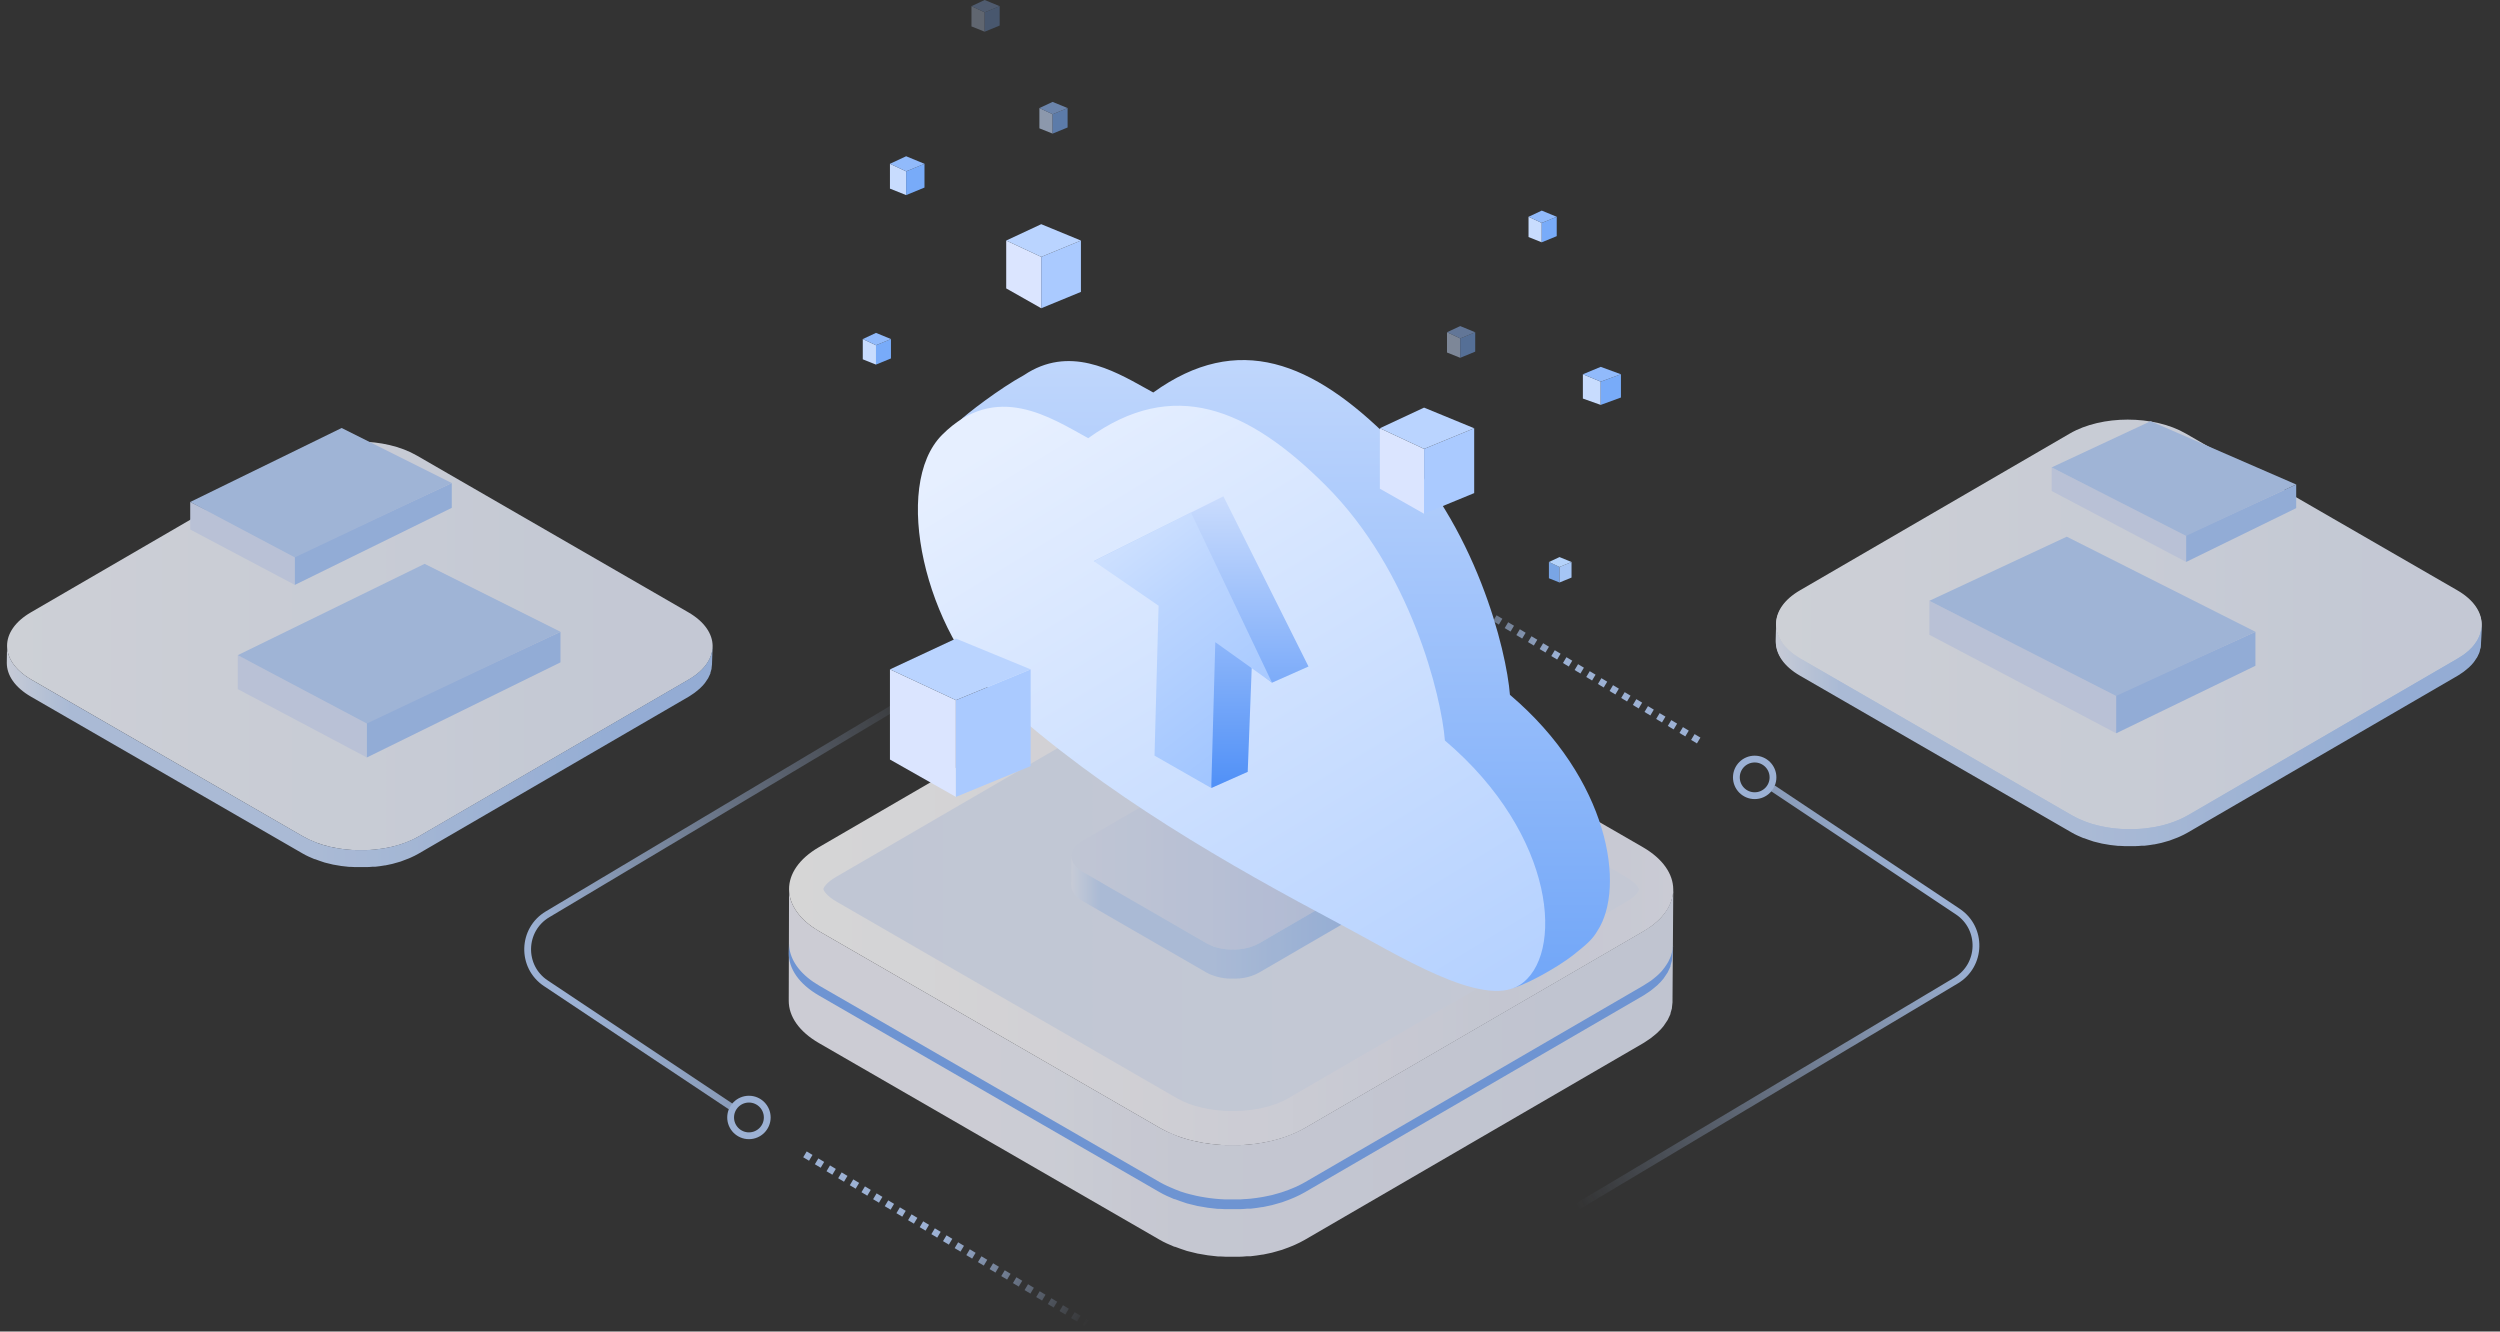 <svg width="368" height="196" viewBox="0 0 368 196" fill="none" xmlns="http://www.w3.org/2000/svg">
<rect x="0" y="0" width="368" height="196" fill="#333333" stroke="none"/>
<g opacity="0.8" clip-path="url(#clip0_3430_526)">
<path d="M241.835 124.708C247.759 128.139 247.799 133.685 241.91 137.104L192.131 166.028C186.236 169.458 176.647 169.458 170.723 166.028L120.619 137.104C114.689 133.673 114.655 128.127 120.55 124.702L170.329 95.778C176.218 92.348 185.801 92.348 191.731 95.778L241.835 124.708Z" fill="url(#paint0_linear_3430_526)"/>
<path d="M246.249 131.392C246.249 131.552 246.249 131.712 246.192 131.872C246.135 132.032 246.129 132.129 246.095 132.255C246.061 132.381 246.021 132.558 245.963 132.707C245.906 132.855 245.86 132.953 245.809 133.073C245.758 133.193 245.672 133.387 245.586 133.547C245.5 133.707 245.454 133.77 245.386 133.885C245.317 133.999 245.163 134.239 245.031 134.411C244.9 134.582 244.78 134.742 244.637 134.908L244.534 135.028C244.34 135.24 244.122 135.451 243.899 135.651C243.676 135.851 243.59 135.909 243.436 136.034C243.282 136.16 243.162 136.257 243.013 136.366C242.864 136.475 242.653 136.612 242.441 136.732C242.23 136.852 242.07 136.983 241.869 137.098L192.091 166.022C191.627 166.286 191.15 166.527 190.661 166.743L190.227 166.925C189.845 167.089 189.449 167.24 189.037 167.377L188.603 167.526C188.346 167.606 188.083 167.674 187.825 167.749L187.253 167.909C186.979 167.977 186.682 168.029 186.413 168.086L185.841 168.2C185.269 168.298 184.698 168.378 184.126 168.441L183.588 168.486C183.251 168.486 182.908 168.538 182.565 168.555H181.907H181.078H180.386L179.615 168.515L178.917 168.458L178.162 168.372L177.482 168.275L176.681 168.138L176.058 168.012C175.738 167.943 175.429 167.863 175.115 167.783L174.6 167.646C174.028 167.486 173.502 167.303 172.976 167.074C172.719 166.971 172.462 166.863 172.21 166.748L171.816 166.577C171.432 166.394 171.061 166.205 170.706 166.005L120.619 137.104C118.011 135.594 116.542 133.673 116.216 131.706C116.17 131.427 116.147 131.144 116.147 130.86L116.102 147.309C116.102 149.596 117.588 151.832 120.567 153.552L170.672 182.477C171.026 182.683 171.398 182.877 171.781 183.049L172.176 183.22C172.399 183.323 172.622 183.426 172.856 183.517H172.942C173.468 183.723 174.011 183.9 174.566 184.089L174.697 184.135L175.086 184.232C175.395 184.312 175.709 184.392 176.024 184.461L176.275 184.524L176.653 184.587L177.453 184.724L177.779 184.781L178.134 184.821L178.888 184.907L179.254 184.947H179.592L180.358 184.987H180.747H182.296H182.536C182.879 184.987 183.222 184.947 183.56 184.918H183.971H184.097C184.669 184.855 185.241 184.781 185.813 184.678H185.898L186.39 184.575C186.67 184.518 186.962 184.461 187.219 184.398L187.791 184.238C188.054 184.169 188.311 184.095 188.569 184.015L188.734 183.969L189.003 183.866C189.407 183.729 189.804 183.578 190.192 183.414L190.621 183.232C191.11 183.016 191.587 182.775 192.051 182.511L241.829 153.587L242.012 153.478C242.155 153.392 242.27 153.301 242.407 153.215C242.544 153.129 242.779 152.981 242.944 152.855C243.11 152.729 243.23 152.632 243.368 152.518C243.505 152.403 243.688 152.266 243.831 152.135L243.922 152.06C244.117 151.883 244.294 151.694 244.494 151.489L244.591 151.374C244.688 151.26 244.791 151.145 244.883 151.031C244.974 150.917 244.951 150.928 244.986 150.877C245.117 150.705 245.231 150.528 245.34 150.351C245.386 150.276 245.449 150.202 245.489 150.128C245.529 150.053 245.523 150.048 245.54 150.013C245.626 149.859 245.695 149.699 245.763 149.545C245.832 149.39 245.855 149.362 245.889 149.27C245.923 149.179 245.889 149.207 245.889 149.173C245.94 149.024 245.981 148.87 246.021 148.721C246.061 148.573 246.089 148.521 246.106 148.418C246.123 148.315 246.106 148.361 246.106 148.338C246.135 148.178 246.146 148.018 246.158 147.864C246.169 147.709 246.192 147.658 246.192 147.555C246.192 147.452 246.192 147.469 246.192 147.423L246.306 130.929C246.306 131.1 246.284 131.243 246.249 131.392Z" fill="url(#paint1_linear_3430_526)"/>
<path d="M246.249 139.392C246.249 139.552 246.249 139.712 246.192 139.872C246.135 140.032 246.129 140.129 246.095 140.255C246.061 140.381 246.021 140.558 245.963 140.707C245.906 140.855 245.86 140.953 245.809 141.073C245.758 141.193 245.672 141.387 245.586 141.547C245.5 141.707 245.454 141.77 245.386 141.885C245.317 141.999 245.163 142.239 245.031 142.411C244.9 142.582 244.78 142.742 244.637 142.908L244.534 143.028C244.34 143.24 244.122 143.451 243.899 143.651C243.676 143.851 243.59 143.909 243.436 144.034C243.282 144.16 243.162 144.257 243.013 144.366C242.864 144.475 242.653 144.612 242.441 144.732C242.23 144.852 242.07 144.983 241.869 145.098L192.091 174.022C191.627 174.286 191.15 174.527 190.661 174.743L190.227 174.925C189.845 175.089 189.449 175.24 189.037 175.377L188.603 175.526C188.346 175.606 188.083 175.674 187.825 175.749L187.253 175.909C186.979 175.977 186.682 176.029 186.413 176.086L185.841 176.2C185.269 176.298 184.698 176.378 184.126 176.441L183.588 176.486C183.251 176.486 182.908 176.538 182.565 176.555H181.907H181.078H180.386L179.615 176.515L178.917 176.458L178.162 176.372L177.482 176.275L176.681 176.138L176.058 176.012C175.738 175.943 175.429 175.863 175.115 175.783L174.6 175.646C174.028 175.486 173.502 175.303 172.976 175.074C172.719 174.971 172.462 174.863 172.21 174.748L171.816 174.577C171.432 174.394 171.061 174.205 170.706 174.005L120.619 145.104C118.011 143.594 116.542 141.673 116.216 139.706C116.17 139.427 116.147 139.144 116.147 138.86L116.102 140.309C116.102 142.596 117.588 144.832 120.567 146.552L170.672 175.477C171.026 175.683 171.398 175.877 171.781 176.049L172.176 176.22C172.399 176.323 172.622 176.426 172.856 176.517H172.942C173.468 176.723 174.011 176.9 174.566 177.089L174.697 177.135L175.086 177.232C175.395 177.312 175.709 177.392 176.024 177.461L176.275 177.524L176.653 177.587L177.453 177.724L177.779 177.781L178.134 177.821L178.888 177.907L179.254 177.947H179.592L180.358 177.987H180.747H182.296H182.536C182.879 177.987 183.222 177.947 183.56 177.918H183.971H184.097C184.669 177.855 185.241 177.781 185.813 177.678H185.898L186.39 177.575C186.67 177.518 186.962 177.461 187.219 177.398L187.791 177.238C188.054 177.169 188.311 177.095 188.569 177.015L188.734 176.969L189.003 176.866C189.407 176.729 189.804 176.578 190.192 176.414L190.621 176.232C191.11 176.016 191.587 175.775 192.051 175.511L241.829 146.587L242.012 146.478C242.155 146.392 242.27 146.301 242.407 146.215C242.544 146.129 242.779 145.981 242.944 145.855C243.11 145.729 243.23 145.632 243.368 145.518C243.505 145.403 243.688 145.266 243.831 145.135L243.922 145.06C244.117 144.883 244.294 144.694 244.494 144.489L244.591 144.374C244.688 144.26 244.791 144.145 244.883 144.031C244.974 143.917 244.951 143.928 244.986 143.877C245.117 143.705 245.231 143.528 245.34 143.351C245.386 143.276 245.449 143.202 245.489 143.128C245.529 143.053 245.523 143.048 245.54 143.013C245.626 142.859 245.695 142.699 245.763 142.545C245.832 142.39 245.855 142.362 245.889 142.27C245.923 142.179 245.889 142.207 245.889 142.173C245.94 142.024 245.981 141.87 246.021 141.721C246.061 141.573 246.089 141.521 246.106 141.418C246.123 141.315 246.106 141.361 246.106 141.338C246.135 141.178 246.146 141.018 246.158 140.864C246.169 140.709 246.192 140.658 246.192 140.555C246.192 140.452 246.192 140.469 246.192 140.423L246.306 138.929C246.306 139.1 246.284 139.243 246.249 139.392Z" fill="#7DACFA"/>
<path d="M181.444 163.552C178.317 163.552 175.332 162.866 173.251 161.66L123.146 132.73C121.659 131.872 121.202 131.066 121.202 130.872C121.202 130.677 121.648 129.9 123.089 129.065L172.868 100.14C174.926 98.945 177.894 98.26 181.01 98.26C184.126 98.26 187.128 98.951 189.209 100.152L239.314 129.082C240.8 129.94 241.258 130.746 241.258 130.946C241.258 131.146 240.812 131.918 239.377 132.753L189.598 161.677C187.539 162.866 184.566 163.552 181.444 163.552Z" fill="url(#paint2_linear_3430_526)"/>
<path d="M203.482 123.796C205.639 125.045 205.654 127.065 203.509 128.31L185.381 138.844C183.234 140.093 179.742 140.093 177.585 138.844L159.338 128.31C157.179 127.061 157.166 125.041 159.313 123.794L177.441 113.26C179.586 112.011 183.076 112.011 185.235 113.26L203.482 123.796Z" fill="url(#paint3_linear_3430_526)"/>
<path d="M205.088 126.23C205.088 126.288 205.088 126.347 205.068 126.405C205.047 126.463 205.045 126.499 205.032 126.544C205.02 126.59 205.005 126.655 204.984 126.709C204.963 126.763 204.947 126.798 204.928 126.842C204.909 126.886 204.878 126.957 204.847 127.015C204.816 127.073 204.799 127.096 204.774 127.138C204.749 127.179 204.693 127.267 204.645 127.329C204.597 127.392 204.553 127.45 204.501 127.51L204.464 127.554C204.393 127.631 204.314 127.708 204.233 127.781C204.151 127.854 204.12 127.875 204.064 127.921C204.008 127.966 203.964 128.002 203.91 128.041C203.856 128.081 203.779 128.131 203.702 128.175C203.625 128.218 203.566 128.266 203.493 128.308L185.365 138.841C185.196 138.938 185.022 139.025 184.845 139.104L184.686 139.17C184.548 139.23 184.403 139.285 184.253 139.335L184.095 139.389C184.001 139.418 183.906 139.443 183.812 139.47L183.604 139.529C183.504 139.554 183.395 139.572 183.297 139.593L183.089 139.635C182.881 139.67 182.673 139.699 182.465 139.722L182.269 139.739C182.146 139.739 182.021 139.758 181.896 139.764H181.657H181.355H181.103L180.822 139.749L180.568 139.728L180.293 139.697L180.045 139.662L179.753 139.612L179.527 139.566C179.41 139.541 179.297 139.512 179.183 139.483L178.996 139.433C178.787 139.375 178.596 139.308 178.404 139.225C178.31 139.187 178.217 139.148 178.125 139.106L177.981 139.043C177.842 138.977 177.707 138.908 177.578 138.835L159.337 128.31C158.387 127.76 157.852 127.061 157.734 126.345C157.717 126.243 157.708 126.14 157.709 126.036L157.692 130.333C157.692 131.166 158.233 131.98 159.318 132.607L177.565 143.14C177.694 143.215 177.829 143.286 177.969 143.349L178.113 143.411C178.194 143.449 178.275 143.486 178.36 143.519H178.392C178.583 143.594 178.781 143.659 178.983 143.728L179.031 143.744L179.173 143.78C179.285 143.809 179.399 143.838 179.514 143.863L179.606 143.886L179.743 143.909L180.035 143.959L180.153 143.979L180.282 143.994L180.557 144.025L180.691 144.04H180.813L181.092 144.054H181.234H181.798H181.886C182.011 144.054 182.136 144.04 182.258 144.029H182.408H182.454C182.662 144.007 182.871 143.979 183.079 143.942H183.11L183.289 143.905C183.391 143.884 183.497 143.863 183.591 143.84L183.799 143.782C183.895 143.757 183.989 143.73 184.083 143.7L184.143 143.684L184.241 143.646C184.388 143.596 184.532 143.542 184.674 143.482L184.83 143.415C185.008 143.337 185.182 143.249 185.351 143.153L203.479 132.619L203.545 132.58C203.597 132.549 203.639 132.515 203.689 132.484C203.739 132.453 203.824 132.399 203.885 132.353C203.945 132.307 203.989 132.272 204.039 132.23C204.089 132.188 204.156 132.138 204.208 132.09L204.241 132.063C204.312 131.999 204.376 131.93 204.449 131.855L204.485 131.814C204.52 131.772 204.557 131.73 204.591 131.689C204.624 131.647 204.616 131.651 204.628 131.632C204.676 131.57 204.718 131.505 204.757 131.441C204.774 131.414 204.797 131.387 204.811 131.36C204.826 131.333 204.824 131.331 204.83 131.318C204.861 131.262 204.886 131.204 204.911 131.147C204.936 131.091 204.945 131.081 204.957 131.047C204.97 131.014 204.957 131.024 204.957 131.012C204.976 130.958 204.991 130.902 205.005 130.847C205.02 130.793 205.03 130.775 205.036 130.737C205.043 130.7 205.036 130.716 205.036 130.708C205.047 130.65 205.051 130.591 205.055 130.535C205.059 130.479 205.068 130.46 205.068 130.423C205.068 130.385 205.068 130.391 205.068 130.375L205.109 126.061C205.109 126.124 205.101 126.176 205.088 126.23Z" fill="url(#paint4_linear_3430_526)"/>
<path d="M101.334 90.139C106.061 92.876 106.093 97.302 101.394 100.03L61.671 123.111C56.967 125.848 49.316 125.848 44.589 123.111L4.607 100.03C-0.125 97.292 -0.152 92.867 4.552 90.134L44.274 67.053C48.974 64.316 56.621 64.316 61.352 67.053L101.334 90.139Z" fill="url(#paint5_linear_3430_526)"/>
<path d="M104.855 95.472C104.855 95.6 104.855 95.727 104.809 95.855C104.763 95.983 104.759 96.06 104.732 96.161C104.704 96.261 104.672 96.403 104.627 96.521C104.581 96.64 104.544 96.717 104.503 96.813C104.462 96.909 104.394 97.064 104.325 97.192C104.257 97.32 104.221 97.37 104.166 97.461C104.111 97.552 103.988 97.744 103.883 97.881C103.778 98.018 103.682 98.145 103.568 98.278L103.486 98.374C103.331 98.542 103.157 98.711 102.979 98.871C102.802 99.031 102.733 99.076 102.61 99.177C102.487 99.277 102.391 99.354 102.272 99.441C102.154 99.528 101.985 99.637 101.816 99.733C101.647 99.829 101.519 99.934 101.36 100.025L61.637 123.106C61.267 123.317 60.886 123.509 60.497 123.681L60.15 123.827C59.846 123.958 59.529 124.078 59.201 124.187L58.854 124.306C58.649 124.37 58.439 124.425 58.234 124.484L57.777 124.612C57.558 124.666 57.321 124.707 57.107 124.753L56.651 124.844C56.194 124.922 55.738 124.986 55.282 125.036L54.853 125.072C54.584 125.072 54.31 125.113 54.036 125.127H53.511H52.85H52.298L51.682 125.095L51.125 125.05L50.523 124.981L49.98 124.904L49.341 124.794L48.844 124.694C48.588 124.639 48.342 124.575 48.091 124.511L47.68 124.402C47.224 124.274 46.804 124.128 46.385 123.946C46.179 123.863 45.974 123.777 45.773 123.685L45.458 123.549C45.153 123.403 44.856 123.252 44.573 123.092L4.604 100.03C2.524 98.825 1.351 97.292 1.091 95.723C1.054 95.5 1.036 95.274 1.036 95.048L1 97.57C1 99.395 2.186 101.179 4.563 102.553L44.546 125.633C44.829 125.798 45.125 125.953 45.431 126.09L45.746 126.227C45.924 126.309 46.102 126.391 46.289 126.464H46.357C46.777 126.628 47.21 126.77 47.653 126.92L47.758 126.957L48.068 127.034C48.315 127.098 48.566 127.162 48.816 127.217L49.017 127.267L49.318 127.317L49.957 127.426L50.217 127.472L50.5 127.504L51.102 127.572L51.394 127.604H51.663L52.275 127.636H52.585H53.822H54.013C54.287 127.636 54.561 127.604 54.83 127.582H55.158H55.259C55.715 127.531 56.171 127.472 56.628 127.39H56.696L57.089 127.308C57.312 127.262 57.545 127.217 57.75 127.166L58.206 127.039C58.416 126.984 58.621 126.925 58.827 126.861L58.959 126.824L59.174 126.742C59.496 126.633 59.812 126.512 60.123 126.382L60.465 126.236C60.855 126.064 61.235 125.872 61.605 125.661L101.328 102.58L101.474 102.493C101.588 102.425 101.679 102.352 101.789 102.283C101.898 102.215 102.085 102.096 102.218 101.996C102.35 101.896 102.446 101.818 102.555 101.727C102.665 101.635 102.811 101.526 102.925 101.421L102.998 101.362C103.153 101.22 103.294 101.07 103.454 100.906L103.532 100.814C103.609 100.723 103.691 100.632 103.764 100.541C103.837 100.449 103.819 100.458 103.846 100.417C103.951 100.28 104.043 100.139 104.129 99.998C104.166 99.938 104.216 99.879 104.248 99.82C104.28 99.76 104.275 99.756 104.289 99.728C104.357 99.605 104.412 99.478 104.467 99.354C104.522 99.231 104.54 99.208 104.567 99.135C104.595 99.062 104.567 99.085 104.567 99.058C104.608 98.939 104.64 98.816 104.672 98.697C104.704 98.579 104.727 98.538 104.741 98.456C104.754 98.373 104.741 98.41 104.741 98.392C104.763 98.264 104.773 98.136 104.782 98.013C104.791 97.89 104.809 97.849 104.809 97.767C104.809 97.684 104.809 97.698 104.809 97.662L104.9 95.102C104.9 95.239 104.882 95.353 104.855 95.472Z" fill="url(#paint6_linear_3430_526)"/>
<path d="M35 101.441V96.441L54 105.828V111.5L35 101.441Z" fill="#DBE5FF"/>
<path d="M82.5 93L54 106.269V111.5L82.5 97.5V93Z" fill="#AACAFF"/>
<path d="M62.5 83L35 96.441L54 106.5L82.5 93L62.5 83Z" fill="#BAD4FF"/>
<path d="M28 77.947V73.894L43.4 81.503V86.1L28 77.947Z" fill="#DBE5FF"/>
<path d="M66.5 71.105L43.4 81.86V86.1L66.5 74.753V71.105Z" fill="#AACAFF"/>
<path d="M50.289 63L28 73.894L43.4 82.047L66.5 71.105L50.289 63Z" fill="#BAD4FF"/>
<path d="M361.733 86.904C366.46 89.642 366.492 94.067 361.793 96.796L322.07 119.877C317.366 122.614 309.715 122.614 304.988 119.877L265.005 96.796C260.274 94.058 260.247 89.633 264.951 86.9L304.673 63.819C309.373 61.082 317.02 61.082 321.751 63.819L361.733 86.904Z" fill="url(#paint7_linear_3430_526)"/>
<path d="M365.254 92.238C365.254 92.366 365.254 92.493 365.208 92.621C365.162 92.749 365.158 92.826 365.13 92.927C365.103 93.027 365.071 93.168 365.026 93.287C364.98 93.406 364.943 93.483 364.902 93.579C364.861 93.675 364.793 93.83 364.724 93.958C364.656 94.086 364.619 94.136 364.565 94.227C364.51 94.318 364.387 94.51 364.282 94.647C364.177 94.784 364.081 94.911 363.967 95.044L363.885 95.139C363.73 95.308 363.556 95.477 363.378 95.637C363.2 95.796 363.132 95.842 363.009 95.942C362.886 96.043 362.79 96.12 362.671 96.207C362.553 96.294 362.384 96.403 362.215 96.499C362.046 96.595 361.918 96.7 361.759 96.791L322.036 119.872C321.666 120.083 321.285 120.275 320.896 120.447L320.549 120.593C320.245 120.724 319.928 120.844 319.6 120.953L319.253 121.072C319.048 121.136 318.838 121.191 318.633 121.25L318.176 121.378C317.957 121.432 317.72 121.473 317.506 121.519L317.049 121.61C316.593 121.688 316.137 121.752 315.681 121.802L315.252 121.838C314.983 121.838 314.709 121.879 314.435 121.893H313.91H313.249H312.697L312.081 121.861L311.524 121.816L310.922 121.747L310.379 121.67L309.74 121.56L309.243 121.46C308.987 121.405 308.741 121.341 308.49 121.277L308.079 121.168C307.623 121.04 307.203 120.894 306.783 120.711C306.578 120.629 306.373 120.543 306.172 120.451L305.857 120.315C305.552 120.169 305.255 120.018 304.972 119.858L265.003 96.796C262.923 95.591 261.75 94.058 261.49 92.489C261.453 92.266 261.435 92.04 261.435 91.814L261.399 94.336C261.399 96.161 262.585 97.945 264.962 99.319L304.945 122.399C305.228 122.564 305.524 122.719 305.83 122.856L306.145 122.993C306.323 123.075 306.501 123.157 306.688 123.23H306.756C307.176 123.394 307.609 123.535 308.052 123.686L308.157 123.722L308.467 123.8C308.713 123.864 308.964 123.928 309.215 123.983L309.416 124.033L309.717 124.083L310.356 124.192L310.616 124.238L310.899 124.27L311.501 124.338L311.793 124.37H312.062L312.674 124.402H312.984H314.221H314.412C314.686 124.402 314.96 124.37 315.229 124.348H315.557H315.658C316.114 124.297 316.57 124.238 317.027 124.156H317.095L317.487 124.074C317.711 124.028 317.944 123.983 318.149 123.932L318.605 123.805C318.815 123.75 319.02 123.691 319.226 123.627L319.358 123.59L319.573 123.508C319.895 123.399 320.211 123.278 320.522 123.148L320.864 123.002C321.253 122.83 321.634 122.638 322.004 122.427L361.727 99.346L361.873 99.259C361.987 99.191 362.078 99.118 362.188 99.049C362.297 98.981 362.484 98.862 362.616 98.762C362.749 98.662 362.845 98.584 362.954 98.493C363.064 98.401 363.21 98.292 363.324 98.187L363.397 98.128C363.552 97.986 363.693 97.836 363.853 97.671L363.93 97.58C364.008 97.489 364.09 97.398 364.163 97.306C364.236 97.215 364.218 97.224 364.245 97.183C364.35 97.046 364.441 96.905 364.528 96.763C364.565 96.704 364.615 96.645 364.647 96.586C364.679 96.526 364.674 96.522 364.688 96.494C364.756 96.371 364.811 96.243 364.866 96.12C364.921 95.997 364.939 95.974 364.966 95.901C364.994 95.828 364.966 95.851 364.966 95.824C365.007 95.705 365.039 95.582 365.071 95.463C365.103 95.345 365.126 95.304 365.14 95.222C365.153 95.139 365.14 95.176 365.14 95.158C365.162 95.03 365.172 94.902 365.181 94.779C365.19 94.656 365.208 94.615 365.208 94.533C365.208 94.45 365.208 94.464 365.208 94.428L365.299 91.868C365.299 92.005 365.281 92.119 365.254 92.238Z" fill="url(#paint8_linear_3430_526)"/>
<path d="M361.733 87.049C366.46 89.786 366.492 94.211 361.793 96.94L322.07 120.021C317.366 122.758 309.715 122.758 304.988 120.021L265.005 96.94C260.274 94.202 260.247 89.777 264.951 87.044L304.673 63.963C309.373 61.226 317.02 61.226 321.751 63.963L361.733 87.049Z" fill="url(#paint9_linear_3430_526)"/>
<path d="M365.254 92.382C365.254 92.51 365.254 92.637 365.208 92.765C365.162 92.893 365.158 92.97 365.13 93.071C365.103 93.171 365.071 93.313 365.026 93.431C364.98 93.55 364.943 93.627 364.902 93.723C364.861 93.819 364.793 93.974 364.724 94.102C364.656 94.23 364.619 94.28 364.565 94.371C364.51 94.462 364.387 94.654 364.282 94.791C364.177 94.928 364.081 95.055 363.967 95.188L363.885 95.284C363.73 95.452 363.556 95.621 363.378 95.781C363.2 95.941 363.132 95.986 363.009 96.087C362.886 96.187 362.79 96.264 362.671 96.351C362.553 96.438 362.384 96.547 362.215 96.643C362.046 96.739 361.918 96.844 361.759 96.935L322.036 120.016C321.666 120.227 321.285 120.419 320.896 120.591L320.549 120.737C320.245 120.868 319.928 120.988 319.6 121.097L319.253 121.216C319.048 121.28 318.838 121.335 318.633 121.394L318.176 121.522C317.957 121.576 317.72 121.617 317.506 121.663L317.049 121.754C316.593 121.832 316.137 121.896 315.681 121.946L315.252 121.982C314.983 121.982 314.709 122.023 314.435 122.037H313.91H313.249H312.697L312.081 122.005L311.524 121.96L310.922 121.891L310.379 121.814L309.74 121.704L309.243 121.604C308.987 121.549 308.741 121.485 308.49 121.421L308.079 121.312C307.623 121.184 307.203 121.038 306.783 120.856C306.578 120.773 306.373 120.687 306.172 120.595L305.857 120.459C305.552 120.313 305.255 120.162 304.972 120.002L265.003 96.94C262.923 95.735 261.75 94.202 261.49 92.633C261.453 92.41 261.435 92.184 261.435 91.958L261.399 94.48C261.399 96.305 262.585 98.089 264.962 99.463L304.945 122.543C305.228 122.708 305.524 122.863 305.83 123L306.145 123.137C306.323 123.219 306.501 123.301 306.688 123.374H306.756C307.176 123.538 307.609 123.679 308.052 123.83L308.157 123.867L308.467 123.944C308.713 124.008 308.964 124.072 309.215 124.127L309.416 124.177L309.717 124.227L310.356 124.336L310.616 124.382L310.899 124.414L311.501 124.482L311.793 124.514H312.062L312.674 124.546H312.984H314.221H314.412C314.686 124.546 314.96 124.514 315.229 124.492H315.557H315.658C316.114 124.441 316.57 124.382 317.027 124.3H317.095L317.487 124.218C317.711 124.172 317.944 124.127 318.149 124.076L318.605 123.949C318.815 123.894 319.02 123.835 319.226 123.771L319.358 123.734L319.573 123.652C319.895 123.543 320.211 123.422 320.522 123.292L320.864 123.146C321.253 122.974 321.634 122.782 322.004 122.571L361.727 99.49L361.873 99.403C361.987 99.335 362.078 99.262 362.188 99.193C362.297 99.125 362.484 99.006 362.616 98.906C362.749 98.805 362.845 98.728 362.954 98.637C363.064 98.546 363.21 98.436 363.324 98.331L363.397 98.272C363.552 98.13 363.693 97.98 363.853 97.816L363.93 97.724C364.008 97.633 364.09 97.542 364.163 97.451C364.236 97.359 364.218 97.368 364.245 97.327C364.35 97.191 364.441 97.049 364.528 96.908C364.565 96.848 364.615 96.789 364.647 96.73C364.679 96.67 364.674 96.666 364.688 96.638C364.756 96.515 364.811 96.388 364.866 96.264C364.921 96.141 364.939 96.118 364.966 96.045C364.994 95.972 364.966 95.995 364.966 95.968C365.007 95.849 365.039 95.726 365.071 95.607C365.103 95.489 365.126 95.448 365.14 95.365C365.153 95.283 365.14 95.32 365.14 95.302C365.162 95.174 365.172 95.046 365.181 94.923C365.19 94.8 365.208 94.759 365.208 94.677C365.208 94.594 365.208 94.608 365.208 94.572L365.299 92.012C365.299 92.149 365.281 92.263 365.254 92.382Z" fill="url(#paint10_linear_3430_526)"/>
<path d="M284 93.441V88.441L311.5 102.27V107.941L284 93.441Z" fill="#DBE5FF"/>
<path d="M332 93.001L311.5 102.27V107.941L332 98.001V93.001Z" fill="#AACAFF"/>
<path d="M304.231 79L284 88.441L311.5 102.441L332 93L304.231 79Z" fill="#BAD4FF"/>
<path d="M302 72.278V68.799L321.8 78.755V82.718L302 72.278Z" fill="#DBE5FF"/>
<path d="M338 71.318L321.8 78.754V82.718L338 74.798V71.318Z" fill="#AACAFF"/>
<path d="M316.566 62L302 68.798L321.8 78.878L338 71.318L316.566 62Z" fill="#BAD4FF"/>
<path d="M107.581 162.892L80.343 144.734C76.673 142.287 76.809 136.85 80.596 134.589L138.468 100.053" stroke="url(#paint11_linear_3430_526)"/>
<line x1="118.489" y1="169.919" x2="161.092" y2="195.481" stroke="url(#paint12_linear_3430_526)" stroke-dasharray="1 1"/>
<circle cx="110.244" cy="164.49" r="2.695" stroke="#B6D1FD"/>
<path d="M260.953 116.029L288.191 134.188C291.861 136.634 291.725 142.072 287.938 144.332L230.066 178.869" stroke="url(#paint13_linear_3430_526)"/>
<line x1="250.045" y1="109.002" x2="207.441" y2="83.44" stroke="url(#paint14_linear_3430_526)" stroke-dasharray="1 1"/>
<circle cx="258.29" cy="114.431" r="2.695" transform="rotate(-180 258.29 114.431)" stroke="#B6D1FD"/>
</g>
<g clip-path="url(#clip1_3430_526)">
<path d="M225 34.891V31.908L226.945 32.816V35.669L225 34.891Z" fill="#C8DCFE"/>
<path d="M229.15 31.908L226.946 32.816V35.669L229.15 34.761V31.908Z" fill="#78ABF9"/>
<path d="M226.945 31L225 31.908L226.945 32.816L229.15 31.908L226.945 31Z" fill="#91BAFB"/>
<path d="M131 27.766V24.112L133.383 25.224V28.72L131 27.766Z" fill="#C8DCFE"/>
<path d="M136.084 24.112L133.383 25.224V28.72L136.084 27.608V24.112Z" fill="#78ABF9"/>
<path d="M133.383 23L131 24.112L133.383 25.224L136.084 24.112L133.383 23Z" fill="#91BAFB"/>
<g opacity="0.5">
<path d="M213 51.891V48.908L214.945 49.816V52.669L213 51.891Z" fill="#C8DCFE"/>
<path d="M217.15 48.908L214.945 49.816V52.669L217.15 51.761V48.908Z" fill="#78ABF9"/>
<path d="M214.945 48L213 48.908L214.945 49.816L217.15 48.908L214.945 48Z" fill="#91BAFB"/>
</g>
<path d="M127 52.891V49.908L128.945 50.816V53.669L127 52.891Z" fill="#C8DCFE"/>
<path d="M131.15 49.908L128.945 50.816V53.669L131.15 52.761V49.908Z" fill="#78ABF9"/>
<path d="M128.945 49L127 49.908L128.945 50.816L131.15 49.908L128.945 49Z" fill="#91BAFB"/>
<path d="M233 58.669V55.089L235.626 56.179V59.603L233 58.669Z" fill="#C8DCFE"/>
<path d="M238.603 55.089L235.626 56.179V59.603L238.603 58.514V55.089Z" fill="#78ABF9"/>
<path d="M235.626 54L233 55.09L235.626 56.179L238.603 55.09L235.626 54Z" fill="#91BAFB"/>
<g opacity="0.6">
<path d="M153 18.891V15.908L154.945 16.816V19.669L153 18.891Z" fill="#C8DCFE"/>
<path d="M157.15 15.908L154.945 16.816V19.669L157.15 18.761V15.908Z" fill="#78ABF9"/>
<path d="M154.945 15L153 15.908L154.945 16.816L157.15 15.908L154.945 15Z" fill="#91BAFB"/>
</g>
<g opacity="0.3">
<path d="M143 3.891V0.908L144.945 1.816V4.669L143 3.891Z" fill="#C8DCFE"/>
<path d="M147.15 0.908L144.945 1.816V4.669L147.15 3.761V0.908Z" fill="#78ABF9"/>
<path d="M144.945 0L143 0.908L144.945 1.816L147.15 0.908L144.945 0Z" fill="#91BAFB"/>
</g>
<path d="M228 85.122V82.728L229.561 83.457V85.746L228 85.122Z" fill="#79A5E5"/>
<path d="M231.33 82.728L229.561 83.457V85.746L231.33 85.017V82.728Z" fill="#A5C5F5"/>
<path d="M229.561 82L228 82.728L229.561 83.457L231.33 82.728L229.561 82Z" fill="#B4D2FA"/>
</g>
<g clip-path="url(#clip2_3430_526)">
<path fill-rule="evenodd" clip-rule="evenodd" d="M221.461 137.308C218.37 135.867 215.112 133.996 212.041 132.233C210.187 131.168 208.402 130.143 206.762 129.275C190.763 120.775 172.199 110.31 156.762 96.275C147.905 88.224 142.939 72.717 145.254 63.065L143.688 65C142.354 64.5 139.988 63.2 141.188 62C142.236 60.952 147.176 57.157 150.741 55.214C157.291 50.815 163.727 54.41 168.553 57.106C168.968 57.337 169.371 57.563 169.762 57.776C182.262 48.775 193.262 53.275 204.762 64.776C217.271 77.286 221.762 95.776 222.262 102.276C236.881 114.679 239.344 130.64 235.133 137.035C234.411 138.257 233.692 138.896 231.687 140.5C229.187 142.5 223.687 145.5 222.187 145.5C221.279 145.5 221.268 141.106 221.461 137.308Z" fill="url(#paint15_linear_3430_526)"/>
<path d="M223.687 145C218.187 148.5 205.688 140.5 197.188 136C181.188 127.5 162.624 117.035 147.187 103C136.187 93 131.188 71.5 138.688 64C146.632 56.055 154.687 61.5 160.187 64.5C172.687 55.5 183.687 60 195.187 71.5C207.697 84.01 212.187 102.5 212.687 109C229.187 123 230.277 140.807 223.687 145Z" fill="url(#paint16_linear_3430_526)"/>
<path d="M131 111.803V98.531L140.71 103.062V117.303L131 111.803Z" fill="#DBE5FF"/>
<path d="M151.714 98.531L140.71 103.062V117.303L151.714 112.772V98.531Z" fill="#AACAFF"/>
<path d="M140.71 94L131 98.531L140.71 103.062L151.714 98.531L140.71 94Z" fill="#BAD4FF"/>
<path d="M203.113 71.935V63.038L209.622 66.076V75.623L203.113 71.935Z" fill="#DBE5FF"/>
<path d="M217 63.038L209.623 66.076V75.623L217 72.585V63.038Z" fill="#AACAFF"/>
<path d="M209.622 60L203.113 63.038L209.622 66.076L217 63.038L209.622 60Z" fill="#BAD4FF"/>
<path d="M148.113 42.454V35.406L153.269 37.812V45.375L148.113 42.454Z" fill="#DBE5FF"/>
<path d="M159.113 35.406L153.269 37.812V45.375L159.113 42.969V35.406Z" fill="#AACAFF"/>
<path d="M153.269 33L148.113 35.406L153.269 37.812L159.113 35.406L153.269 33Z" fill="#BAD4FF"/>
<path fill-rule="evenodd" clip-rule="evenodd" d="M192.611 98.107L180.086 73.058L161 82.6L175.911 86.775L175.314 108.843L177.774 110.249L178.297 116.001L183.664 113.615H183.664L184.261 98.108L187.243 100.493L192.611 98.108L192.611 98.107Z" fill="url(#paint17_linear_3430_526)"/>
<path d="M187.243 100.493L175.314 75.443L161 82.6L170.543 89.161L169.946 111.229L178.296 116L178.893 94.529L187.243 100.493Z" fill="url(#paint18_linear_3430_526)"/>
</g>
<defs>
<linearGradient id="paint0_linear_3430_526" x1="116.153" y1="168.604" x2="246.307" y2="168.604" gradientUnits="userSpaceOnUse">
<stop stop-color="white"/>
<stop offset="0.33" stop-color="#F9F8FE"/>
<stop offset="0.81" stop-color="#E8EBF9"/>
<stop offset="1" stop-color="#F0F1FC"/>
</linearGradient>
<linearGradient id="paint1_linear_3430_526" x1="246.306" y1="130.887" x2="116.107" y2="130.887" gradientUnits="userSpaceOnUse">
<stop offset="0.12" stop-color="#E4E9F8"/>
<stop offset="0.56" stop-color="#EAECF9"/>
<stop offset="0.71" stop-color="#F1F3FC"/>
<stop offset="0.91" stop-color="#F3F3FC"/>
<stop offset="1" stop-color="#F3F3FC"/>
</linearGradient>
<linearGradient id="paint2_linear_3430_526" x1="241.258" y1="98.258" x2="121.196" y2="98.258" gradientUnits="userSpaceOnUse">
<stop offset="0.12" stop-color="#E8EEFD"/>
<stop offset="1" stop-color="#E4EBFD"/>
</linearGradient>
<linearGradient id="paint3_linear_3430_526" x1="205.109" y1="112.323" x2="157.708" y2="112.323" gradientUnits="userSpaceOnUse">
<stop offset="0.12" stop-color="#CDDAFB"/>
<stop offset="1" stop-color="#E4EBFD"/>
</linearGradient>
<linearGradient id="paint4_linear_3430_526" x1="205.109" y1="126.045" x2="157.694" y2="126.045" gradientUnits="userSpaceOnUse">
<stop offset="0.12" stop-color="#ACCBFC"/>
<stop offset="0.56" stop-color="#C8DCFE"/>
<stop offset="0.71" stop-color="#C8DCFE"/>
<stop offset="0.91" stop-color="#C8DCFE"/>
<stop offset="1" stop-color="#EBF1FF"/>
</linearGradient>
<linearGradient id="paint5_linear_3430_526" x1="104.899" y1="64.999" x2="1.036" y2="64.999" gradientUnits="userSpaceOnUse">
<stop offset="0.12" stop-color="#E8EEFD"/>
<stop offset="1" stop-color="#F4F7FF"/>
</linearGradient>
<linearGradient id="paint6_linear_3430_526" x1="104.9" y1="95.067" x2="1.005" y2="95.067" gradientUnits="userSpaceOnUse">
<stop offset="0.12" stop-color="#ACCBFC"/>
<stop offset="0.56" stop-color="#C8DCFE"/>
<stop offset="0.71" stop-color="#C8DCFE"/>
<stop offset="0.91" stop-color="#C8DCFE"/>
<stop offset="1" stop-color="#EBF1FF"/>
</linearGradient>
<linearGradient id="paint7_linear_3430_526" x1="365.298" y1="61.764" x2="261.435" y2="61.764" gradientUnits="userSpaceOnUse">
<stop offset="0.12" stop-color="#E8EEFD"/>
<stop offset="1" stop-color="#F4F7FF"/>
</linearGradient>
<linearGradient id="paint8_linear_3430_526" x1="365.299" y1="91.833" x2="261.403" y2="91.833" gradientUnits="userSpaceOnUse">
<stop offset="0.12" stop-color="#ACCBFC"/>
<stop offset="0.56" stop-color="#C8DCFE"/>
<stop offset="0.71" stop-color="#C8DCFE"/>
<stop offset="0.91" stop-color="#C8DCFE"/>
<stop offset="1" stop-color="#EBF1FF"/>
</linearGradient>
<linearGradient id="paint9_linear_3430_526" x1="365.298" y1="61.908" x2="261.435" y2="61.908" gradientUnits="userSpaceOnUse">
<stop offset="0.12" stop-color="#E8EEFD"/>
<stop offset="1" stop-color="#F4F7FF"/>
</linearGradient>
<linearGradient id="paint10_linear_3430_526" x1="365.299" y1="91.977" x2="261.403" y2="91.977" gradientUnits="userSpaceOnUse">
<stop offset="0.12" stop-color="#ACCBFC"/>
<stop offset="0.56" stop-color="#C8DCFE"/>
<stop offset="0.71" stop-color="#C8DCFE"/>
<stop offset="0.91" stop-color="#C8DCFE"/>
<stop offset="1" stop-color="#EBF1FF"/>
</linearGradient>
<linearGradient id="paint11_linear_3430_526" x1="76.694" y1="135.2" x2="135.273" y2="99.52" gradientUnits="userSpaceOnUse">
<stop stop-color="#B6D1FD"/>
<stop offset="1" stop-color="#B6D1FD" stop-opacity="0"/>
</linearGradient>
<linearGradient id="paint12_linear_3430_526" x1="139.49" y1="181.603" x2="159.1" y2="196.088" gradientUnits="userSpaceOnUse">
<stop stop-color="#B6D1FD"/>
<stop offset="1" stop-color="#B6D1FD" stop-opacity="0"/>
</linearGradient>
<linearGradient id="paint13_linear_3430_526" x1="291.84" y1="143.721" x2="233.261" y2="179.401" gradientUnits="userSpaceOnUse">
<stop stop-color="#B6D1FD"/>
<stop offset="1" stop-color="#B6D1FD" stop-opacity="0"/>
</linearGradient>
<linearGradient id="paint14_linear_3430_526" x1="229.043" y1="97.318" x2="209.434" y2="82.833" gradientUnits="userSpaceOnUse">
<stop stop-color="#B6D1FD"/>
<stop offset="1" stop-color="#B6D1FD" stop-opacity="0"/>
</linearGradient>
<linearGradient id="paint15_linear_3430_526" x1="141.979" y1="44.498" x2="141.979" y2="145.595" gradientUnits="userSpaceOnUse">
<stop stop-color="#C7DBFD"/>
<stop offset="1" stop-color="#71A6F8"/>
</linearGradient>
<linearGradient id="paint16_linear_3430_526" x1="141.535" y1="68.136" x2="196.614" y2="158.291" gradientUnits="userSpaceOnUse">
<stop stop-color="#E6EFFF"/>
<stop offset="1" stop-color="#B6D2FF"/>
</linearGradient>
<linearGradient id="paint17_linear_3430_526" x1="176.805" y1="73.058" x2="176.805" y2="116.001" gradientUnits="userSpaceOnUse">
<stop stop-color="#CADCFD"/>
<stop offset="1" stop-color="#5090F7"/>
</linearGradient>
<linearGradient id="paint18_linear_3430_526" x1="156.229" y1="71.864" x2="187.571" y2="112.822" gradientUnits="userSpaceOnUse">
<stop stop-color="#DFEBFF"/>
<stop offset="0.448" stop-color="#BBD5FF"/>
<stop offset="1" stop-color="#9DC3FF"/>
</linearGradient>
<clipPath id="clip0_3430_526">
<rect width="364.299" height="134.144" fill="white" transform="translate(1 61.766)"/>
</clipPath>
<clipPath id="clip1_3430_526">
<rect width="111.603" height="85.746" fill="white" transform="translate(127)"/>
</clipPath>
<clipPath id="clip2_3430_526">
<rect width="105.98" height="112.862" fill="white" transform="translate(131 33)"/>
</clipPath>
</defs>
</svg>
